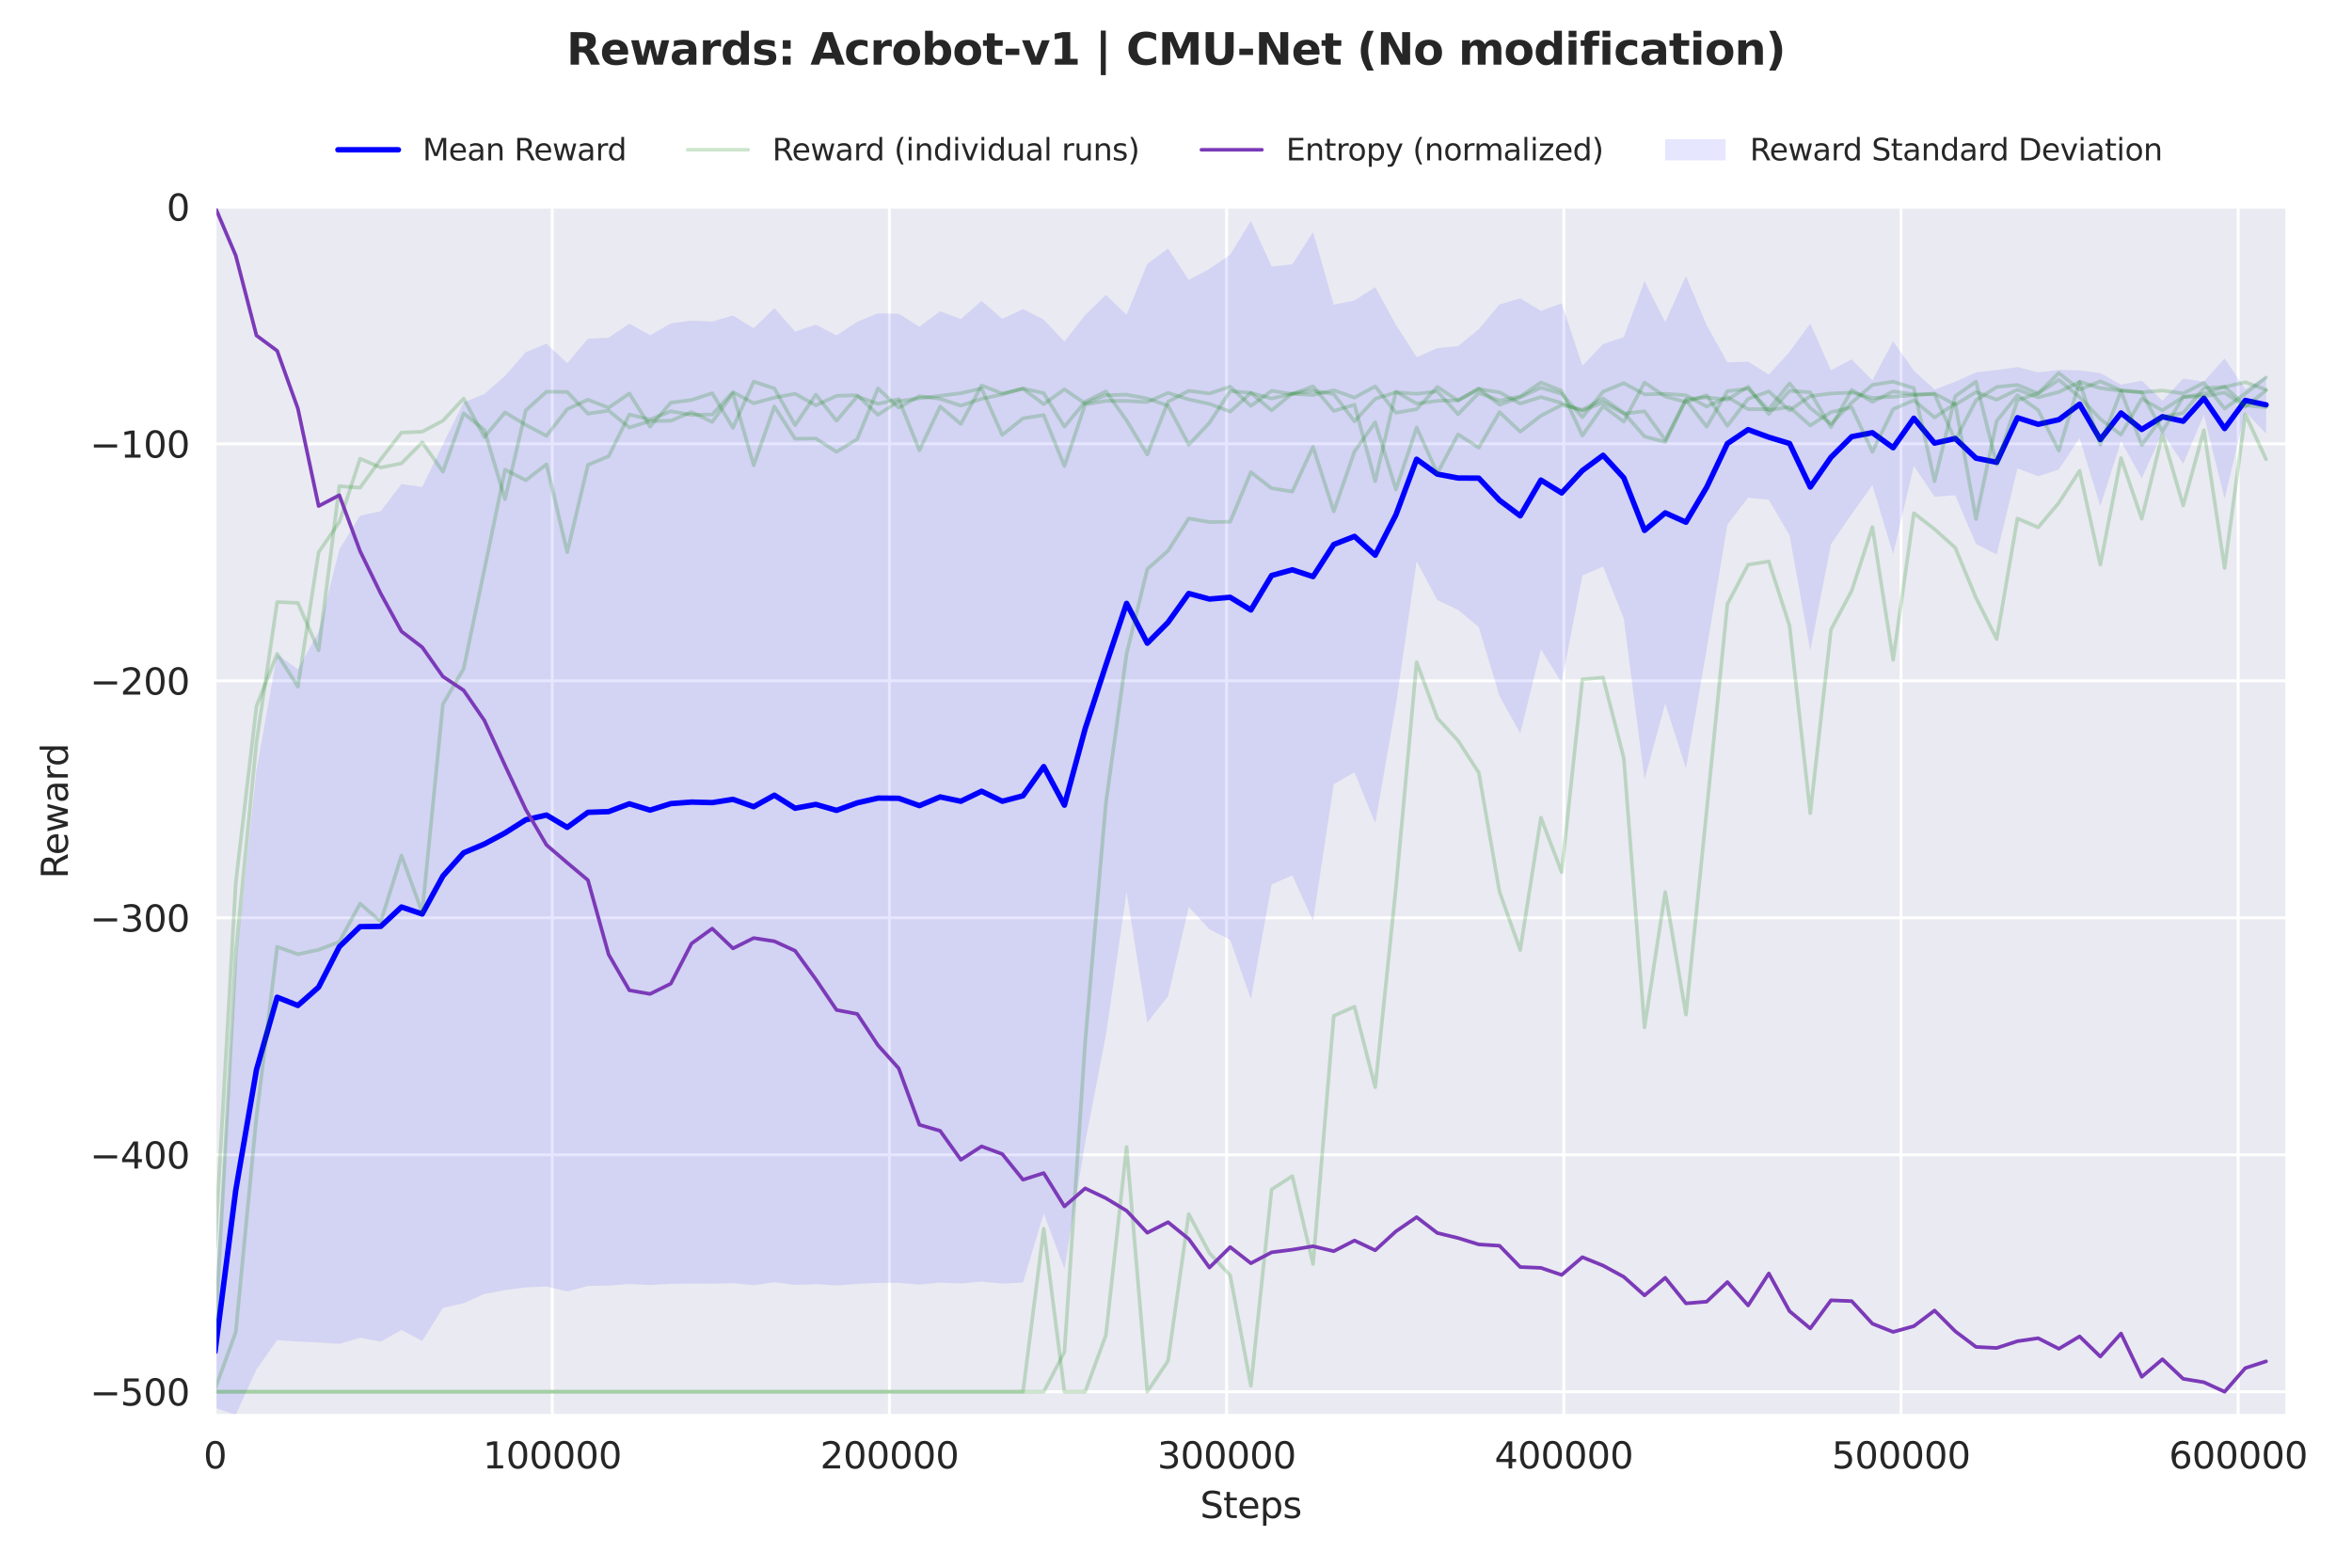 <?xml version="1.0" encoding="utf-8" standalone="no"?>
<!DOCTYPE svg PUBLIC "-//W3C//DTD SVG 1.1//EN"
  "http://www.w3.org/Graphics/SVG/1.1/DTD/svg11.dtd">
<svg xmlns:xlink="http://www.w3.org/1999/xlink" width="648pt" height="432pt" viewBox="0 0 648 432" xmlns="http://www.w3.org/2000/svg" version="1.1">
 <defs>
  <style type="text/css">*{stroke-linejoin: round; stroke-linecap: butt}</style>
 </defs>
 <g id="figure_1">
  <g id="patch_1">
   <path d="M 0 432 
L 648 432 
L 648 0 
L 0 0 
z
" style="fill: #ffffff"/>
  </g>
  <g id="axes_1">
   <g id="patch_2">
    <path d="M 59.24 390.04 
L 630.028 390.04 
L 630.028 57.006 
L 59.24 57.006 
z
" style="fill: #eaeaf2"/>
   </g>
   <g id="matplotlib.axis_1">
    <g id="xtick_1">
     <g id="line2d_1">
      <path d="M 59.243 390.04 
L 59.243 57.006 
" clip-path="url(#p7b8ac26104)" style="fill: none; stroke: #ffffff; stroke-width: 0.8; stroke-linecap: round"/>
     </g>
     <g id="text_1">
      <!-- 0 -->
      <g style="fill: #262626" transform="translate(56.062 404.638) scale(0.1 -0.1)">
       <defs>
        <path id="DejaVuSans-30" d="M 2034 4250 
Q 1547 4250 1301 3770 
Q 1056 3291 1056 2328 
Q 1056 1369 1301 889 
Q 1547 409 2034 409 
Q 2525 409 2770 889 
Q 3016 1369 3016 2328 
Q 3016 3291 2770 3770 
Q 2525 4250 2034 4250 
z
M 2034 4750 
Q 2819 4750 3233 4129 
Q 3647 3509 3647 2328 
Q 3647 1150 3233 529 
Q 2819 -91 2034 -91 
Q 1250 -91 836 529 
Q 422 1150 422 2328 
Q 422 3509 836 4129 
Q 1250 4750 2034 4750 
z
" transform="scale(0.016)"/>
       </defs>
       <use xlink:href="#DejaVuSans-30"/>
      </g>
     </g>
    </g>
    <g id="xtick_2">
     <g id="line2d_2">
      <path d="M 152.144 390.04 
L 152.144 57.006 
" clip-path="url(#p7b8ac26104)" style="fill: none; stroke: #ffffff; stroke-width: 0.8; stroke-linecap: round"/>
     </g>
     <g id="text_2">
      <!-- 100000 -->
      <g style="fill: #262626" transform="translate(133.056 404.638) scale(0.1 -0.1)">
       <defs>
        <path id="DejaVuSans-31" d="M 794 531 
L 1825 531 
L 1825 4091 
L 703 3866 
L 703 4441 
L 1819 4666 
L 2450 4666 
L 2450 531 
L 3481 531 
L 3481 0 
L 794 0 
L 794 531 
z
" transform="scale(0.016)"/>
       </defs>
       <use xlink:href="#DejaVuSans-31"/>
       <use xlink:href="#DejaVuSans-30" transform="translate(63.623 0)"/>
       <use xlink:href="#DejaVuSans-30" transform="translate(127.246 0)"/>
       <use xlink:href="#DejaVuSans-30" transform="translate(190.869 0)"/>
       <use xlink:href="#DejaVuSans-30" transform="translate(254.492 0)"/>
       <use xlink:href="#DejaVuSans-30" transform="translate(318.115 0)"/>
      </g>
     </g>
    </g>
    <g id="xtick_3">
     <g id="line2d_3">
      <path d="M 245.044 390.04 
L 245.044 57.006 
" clip-path="url(#p7b8ac26104)" style="fill: none; stroke: #ffffff; stroke-width: 0.8; stroke-linecap: round"/>
     </g>
     <g id="text_3">
      <!-- 200000 -->
      <g style="fill: #262626" transform="translate(225.957 404.638) scale(0.1 -0.1)">
       <defs>
        <path id="DejaVuSans-32" d="M 1228 531 
L 3431 531 
L 3431 0 
L 469 0 
L 469 531 
Q 828 903 1448 1529 
Q 2069 2156 2228 2338 
Q 2531 2678 2651 2914 
Q 2772 3150 2772 3378 
Q 2772 3750 2511 3984 
Q 2250 4219 1831 4219 
Q 1534 4219 1204 4116 
Q 875 4013 500 3803 
L 500 4441 
Q 881 4594 1212 4672 
Q 1544 4750 1819 4750 
Q 2544 4750 2975 4387 
Q 3406 4025 3406 3419 
Q 3406 3131 3298 2873 
Q 3191 2616 2906 2266 
Q 2828 2175 2409 1742 
Q 1991 1309 1228 531 
z
" transform="scale(0.016)"/>
       </defs>
       <use xlink:href="#DejaVuSans-32"/>
       <use xlink:href="#DejaVuSans-30" transform="translate(63.623 0)"/>
       <use xlink:href="#DejaVuSans-30" transform="translate(127.246 0)"/>
       <use xlink:href="#DejaVuSans-30" transform="translate(190.869 0)"/>
       <use xlink:href="#DejaVuSans-30" transform="translate(254.492 0)"/>
       <use xlink:href="#DejaVuSans-30" transform="translate(318.115 0)"/>
      </g>
     </g>
    </g>
    <g id="xtick_4">
     <g id="line2d_4">
      <path d="M 337.945 390.04 
L 337.945 57.006 
" clip-path="url(#p7b8ac26104)" style="fill: none; stroke: #ffffff; stroke-width: 0.8; stroke-linecap: round"/>
     </g>
     <g id="text_4">
      <!-- 300000 -->
      <g style="fill: #262626" transform="translate(318.857 404.638) scale(0.1 -0.1)">
       <defs>
        <path id="DejaVuSans-33" d="M 2597 2516 
Q 3050 2419 3304 2112 
Q 3559 1806 3559 1356 
Q 3559 666 3084 287 
Q 2609 -91 1734 -91 
Q 1441 -91 1130 -33 
Q 819 25 488 141 
L 488 750 
Q 750 597 1062 519 
Q 1375 441 1716 441 
Q 2309 441 2620 675 
Q 2931 909 2931 1356 
Q 2931 1769 2642 2001 
Q 2353 2234 1838 2234 
L 1294 2234 
L 1294 2753 
L 1863 2753 
Q 2328 2753 2575 2939 
Q 2822 3125 2822 3475 
Q 2822 3834 2567 4026 
Q 2313 4219 1838 4219 
Q 1578 4219 1281 4162 
Q 984 4106 628 3988 
L 628 4550 
Q 988 4650 1302 4700 
Q 1616 4750 1894 4750 
Q 2613 4750 3031 4423 
Q 3450 4097 3450 3541 
Q 3450 3153 3228 2886 
Q 3006 2619 2597 2516 
z
" transform="scale(0.016)"/>
       </defs>
       <use xlink:href="#DejaVuSans-33"/>
       <use xlink:href="#DejaVuSans-30" transform="translate(63.623 0)"/>
       <use xlink:href="#DejaVuSans-30" transform="translate(127.246 0)"/>
       <use xlink:href="#DejaVuSans-30" transform="translate(190.869 0)"/>
       <use xlink:href="#DejaVuSans-30" transform="translate(254.492 0)"/>
       <use xlink:href="#DejaVuSans-30" transform="translate(318.115 0)"/>
      </g>
     </g>
    </g>
    <g id="xtick_5">
     <g id="line2d_5">
      <path d="M 430.846 390.04 
L 430.846 57.006 
" clip-path="url(#p7b8ac26104)" style="fill: none; stroke: #ffffff; stroke-width: 0.8; stroke-linecap: round"/>
     </g>
     <g id="text_5">
      <!-- 400000 -->
      <g style="fill: #262626" transform="translate(411.758 404.638) scale(0.1 -0.1)">
       <defs>
        <path id="DejaVuSans-34" d="M 2419 4116 
L 825 1625 
L 2419 1625 
L 2419 4116 
z
M 2253 4666 
L 3047 4666 
L 3047 1625 
L 3713 1625 
L 3713 1100 
L 3047 1100 
L 3047 0 
L 2419 0 
L 2419 1100 
L 313 1100 
L 313 1709 
L 2253 4666 
z
" transform="scale(0.016)"/>
       </defs>
       <use xlink:href="#DejaVuSans-34"/>
       <use xlink:href="#DejaVuSans-30" transform="translate(63.623 0)"/>
       <use xlink:href="#DejaVuSans-30" transform="translate(127.246 0)"/>
       <use xlink:href="#DejaVuSans-30" transform="translate(190.869 0)"/>
       <use xlink:href="#DejaVuSans-30" transform="translate(254.492 0)"/>
       <use xlink:href="#DejaVuSans-30" transform="translate(318.115 0)"/>
      </g>
     </g>
    </g>
    <g id="xtick_6">
     <g id="line2d_6">
      <path d="M 523.746 390.04 
L 523.746 57.006 
" clip-path="url(#p7b8ac26104)" style="fill: none; stroke: #ffffff; stroke-width: 0.8; stroke-linecap: round"/>
     </g>
     <g id="text_6">
      <!-- 500000 -->
      <g style="fill: #262626" transform="translate(504.659 404.638) scale(0.1 -0.1)">
       <defs>
        <path id="DejaVuSans-35" d="M 691 4666 
L 3169 4666 
L 3169 4134 
L 1269 4134 
L 1269 2991 
Q 1406 3038 1543 3061 
Q 1681 3084 1819 3084 
Q 2600 3084 3056 2656 
Q 3513 2228 3513 1497 
Q 3513 744 3044 326 
Q 2575 -91 1722 -91 
Q 1428 -91 1123 -41 
Q 819 9 494 109 
L 494 744 
Q 775 591 1075 516 
Q 1375 441 1709 441 
Q 2250 441 2565 725 
Q 2881 1009 2881 1497 
Q 2881 1984 2565 2268 
Q 2250 2553 1709 2553 
Q 1456 2553 1204 2497 
Q 953 2441 691 2322 
L 691 4666 
z
" transform="scale(0.016)"/>
       </defs>
       <use xlink:href="#DejaVuSans-35"/>
       <use xlink:href="#DejaVuSans-30" transform="translate(63.623 0)"/>
       <use xlink:href="#DejaVuSans-30" transform="translate(127.246 0)"/>
       <use xlink:href="#DejaVuSans-30" transform="translate(190.869 0)"/>
       <use xlink:href="#DejaVuSans-30" transform="translate(254.492 0)"/>
       <use xlink:href="#DejaVuSans-30" transform="translate(318.115 0)"/>
      </g>
     </g>
    </g>
    <g id="xtick_7">
     <g id="line2d_7">
      <path d="M 616.647 390.04 
L 616.647 57.006 
" clip-path="url(#p7b8ac26104)" style="fill: none; stroke: #ffffff; stroke-width: 0.8; stroke-linecap: round"/>
     </g>
     <g id="text_7">
      <!-- 600000 -->
      <g style="fill: #262626" transform="translate(597.56 404.638) scale(0.1 -0.1)">
       <defs>
        <path id="DejaVuSans-36" d="M 2113 2584 
Q 1688 2584 1439 2293 
Q 1191 2003 1191 1497 
Q 1191 994 1439 701 
Q 1688 409 2113 409 
Q 2538 409 2786 701 
Q 3034 994 3034 1497 
Q 3034 2003 2786 2293 
Q 2538 2584 2113 2584 
z
M 3366 4563 
L 3366 3988 
Q 3128 4100 2886 4159 
Q 2644 4219 2406 4219 
Q 1781 4219 1451 3797 
Q 1122 3375 1075 2522 
Q 1259 2794 1537 2939 
Q 1816 3084 2150 3084 
Q 2853 3084 3261 2657 
Q 3669 2231 3669 1497 
Q 3669 778 3244 343 
Q 2819 -91 2113 -91 
Q 1303 -91 875 529 
Q 447 1150 447 2328 
Q 447 3434 972 4092 
Q 1497 4750 2381 4750 
Q 2619 4750 2861 4703 
Q 3103 4656 3366 4563 
z
" transform="scale(0.016)"/>
       </defs>
       <use xlink:href="#DejaVuSans-36"/>
       <use xlink:href="#DejaVuSans-30" transform="translate(63.623 0)"/>
       <use xlink:href="#DejaVuSans-30" transform="translate(127.246 0)"/>
       <use xlink:href="#DejaVuSans-30" transform="translate(190.869 0)"/>
       <use xlink:href="#DejaVuSans-30" transform="translate(254.492 0)"/>
       <use xlink:href="#DejaVuSans-30" transform="translate(318.115 0)"/>
      </g>
     </g>
    </g>
    <g id="text_8">
     <!-- Steps -->
     <g style="fill: #262626" transform="translate(330.644 418.317) scale(0.1 -0.1)">
      <defs>
       <path id="DejaVuSans-53" d="M 3425 4513 
L 3425 3897 
Q 3066 4069 2747 4153 
Q 2428 4238 2131 4238 
Q 1616 4238 1336 4038 
Q 1056 3838 1056 3469 
Q 1056 3159 1242 3001 
Q 1428 2844 1947 2747 
L 2328 2669 
Q 3034 2534 3370 2195 
Q 3706 1856 3706 1288 
Q 3706 609 3251 259 
Q 2797 -91 1919 -91 
Q 1588 -91 1214 -16 
Q 841 59 441 206 
L 441 856 
Q 825 641 1194 531 
Q 1563 422 1919 422 
Q 2459 422 2753 634 
Q 3047 847 3047 1241 
Q 3047 1584 2836 1778 
Q 2625 1972 2144 2069 
L 1759 2144 
Q 1053 2284 737 2584 
Q 422 2884 422 3419 
Q 422 4038 858 4394 
Q 1294 4750 2059 4750 
Q 2388 4750 2728 4690 
Q 3069 4631 3425 4513 
z
" transform="scale(0.016)"/>
       <path id="DejaVuSans-74" d="M 1172 4494 
L 1172 3500 
L 2356 3500 
L 2356 3053 
L 1172 3053 
L 1172 1153 
Q 1172 725 1289 603 
Q 1406 481 1766 481 
L 2356 481 
L 2356 0 
L 1766 0 
Q 1100 0 847 248 
Q 594 497 594 1153 
L 594 3053 
L 172 3053 
L 172 3500 
L 594 3500 
L 594 4494 
L 1172 4494 
z
" transform="scale(0.016)"/>
       <path id="DejaVuSans-65" d="M 3597 1894 
L 3597 1613 
L 953 1613 
Q 991 1019 1311 708 
Q 1631 397 2203 397 
Q 2534 397 2845 478 
Q 3156 559 3463 722 
L 3463 178 
Q 3153 47 2828 -22 
Q 2503 -91 2169 -91 
Q 1331 -91 842 396 
Q 353 884 353 1716 
Q 353 2575 817 3079 
Q 1281 3584 2069 3584 
Q 2775 3584 3186 3129 
Q 3597 2675 3597 1894 
z
M 3022 2063 
Q 3016 2534 2758 2815 
Q 2500 3097 2075 3097 
Q 1594 3097 1305 2825 
Q 1016 2553 972 2059 
L 3022 2063 
z
" transform="scale(0.016)"/>
       <path id="DejaVuSans-70" d="M 1159 525 
L 1159 -1331 
L 581 -1331 
L 581 3500 
L 1159 3500 
L 1159 2969 
Q 1341 3281 1617 3432 
Q 1894 3584 2278 3584 
Q 2916 3584 3314 3078 
Q 3713 2572 3713 1747 
Q 3713 922 3314 415 
Q 2916 -91 2278 -91 
Q 1894 -91 1617 61 
Q 1341 213 1159 525 
z
M 3116 1747 
Q 3116 2381 2855 2742 
Q 2594 3103 2138 3103 
Q 1681 3103 1420 2742 
Q 1159 2381 1159 1747 
Q 1159 1113 1420 752 
Q 1681 391 2138 391 
Q 2594 391 2855 752 
Q 3116 1113 3116 1747 
z
" transform="scale(0.016)"/>
       <path id="DejaVuSans-73" d="M 2834 3397 
L 2834 2853 
Q 2591 2978 2328 3040 
Q 2066 3103 1784 3103 
Q 1356 3103 1142 2972 
Q 928 2841 928 2578 
Q 928 2378 1081 2264 
Q 1234 2150 1697 2047 
L 1894 2003 
Q 2506 1872 2764 1633 
Q 3022 1394 3022 966 
Q 3022 478 2636 193 
Q 2250 -91 1575 -91 
Q 1294 -91 989 -36 
Q 684 19 347 128 
L 347 722 
Q 666 556 975 473 
Q 1284 391 1588 391 
Q 1994 391 2212 530 
Q 2431 669 2431 922 
Q 2431 1156 2273 1281 
Q 2116 1406 1581 1522 
L 1381 1569 
Q 847 1681 609 1914 
Q 372 2147 372 2553 
Q 372 3047 722 3315 
Q 1072 3584 1716 3584 
Q 2034 3584 2315 3537 
Q 2597 3491 2834 3397 
z
" transform="scale(0.016)"/>
      </defs>
      <use xlink:href="#DejaVuSans-53"/>
      <use xlink:href="#DejaVuSans-74" transform="translate(63.477 0)"/>
      <use xlink:href="#DejaVuSans-65" transform="translate(102.686 0)"/>
      <use xlink:href="#DejaVuSans-70" transform="translate(164.209 0)"/>
      <use xlink:href="#DejaVuSans-73" transform="translate(227.686 0)"/>
     </g>
    </g>
   </g>
   <g id="matplotlib.axis_2">
    <g id="ytick_1">
     <g id="line2d_8">
      <path d="M 59.24 383.51 
L 630.028 383.51 
" clip-path="url(#p7b8ac26104)" style="fill: none; stroke: #ffffff; stroke-width: 0.8; stroke-linecap: round"/>
     </g>
     <g id="text_9">
      <!-- −500 -->
      <g style="fill: #262626" transform="translate(24.773 387.309) scale(0.1 -0.1)">
       <defs>
        <path id="DejaVuSans-2212" d="M 678 2272 
L 4684 2272 
L 4684 1741 
L 678 1741 
L 678 2272 
z
" transform="scale(0.016)"/>
       </defs>
       <use xlink:href="#DejaVuSans-2212"/>
       <use xlink:href="#DejaVuSans-35" transform="translate(83.789 0)"/>
       <use xlink:href="#DejaVuSans-30" transform="translate(147.412 0)"/>
       <use xlink:href="#DejaVuSans-30" transform="translate(211.035 0)"/>
      </g>
     </g>
    </g>
    <g id="ytick_2">
     <g id="line2d_9">
      <path d="M 59.24 318.209 
L 630.028 318.209 
" clip-path="url(#p7b8ac26104)" style="fill: none; stroke: #ffffff; stroke-width: 0.8; stroke-linecap: round"/>
     </g>
     <g id="text_10">
      <!-- −400 -->
      <g style="fill: #262626" transform="translate(24.773 322.008) scale(0.1 -0.1)">
       <use xlink:href="#DejaVuSans-2212"/>
       <use xlink:href="#DejaVuSans-34" transform="translate(83.789 0)"/>
       <use xlink:href="#DejaVuSans-30" transform="translate(147.412 0)"/>
       <use xlink:href="#DejaVuSans-30" transform="translate(211.035 0)"/>
      </g>
     </g>
    </g>
    <g id="ytick_3">
     <g id="line2d_10">
      <path d="M 59.24 252.908 
L 630.028 252.908 
" clip-path="url(#p7b8ac26104)" style="fill: none; stroke: #ffffff; stroke-width: 0.8; stroke-linecap: round"/>
     </g>
     <g id="text_11">
      <!-- −300 -->
      <g style="fill: #262626" transform="translate(24.773 256.708) scale(0.1 -0.1)">
       <use xlink:href="#DejaVuSans-2212"/>
       <use xlink:href="#DejaVuSans-33" transform="translate(83.789 0)"/>
       <use xlink:href="#DejaVuSans-30" transform="translate(147.412 0)"/>
       <use xlink:href="#DejaVuSans-30" transform="translate(211.035 0)"/>
      </g>
     </g>
    </g>
    <g id="ytick_4">
     <g id="line2d_11">
      <path d="M 59.24 187.608 
L 630.028 187.608 
" clip-path="url(#p7b8ac26104)" style="fill: none; stroke: #ffffff; stroke-width: 0.8; stroke-linecap: round"/>
     </g>
     <g id="text_12">
      <!-- −200 -->
      <g style="fill: #262626" transform="translate(24.773 191.407) scale(0.1 -0.1)">
       <use xlink:href="#DejaVuSans-2212"/>
       <use xlink:href="#DejaVuSans-32" transform="translate(83.789 0)"/>
       <use xlink:href="#DejaVuSans-30" transform="translate(147.412 0)"/>
       <use xlink:href="#DejaVuSans-30" transform="translate(211.035 0)"/>
      </g>
     </g>
    </g>
    <g id="ytick_5">
     <g id="line2d_12">
      <path d="M 59.24 122.307 
L 630.028 122.307 
" clip-path="url(#p7b8ac26104)" style="fill: none; stroke: #ffffff; stroke-width: 0.8; stroke-linecap: round"/>
     </g>
     <g id="text_13">
      <!-- −100 -->
      <g style="fill: #262626" transform="translate(24.773 126.106) scale(0.1 -0.1)">
       <use xlink:href="#DejaVuSans-2212"/>
       <use xlink:href="#DejaVuSans-31" transform="translate(83.789 0)"/>
       <use xlink:href="#DejaVuSans-30" transform="translate(147.412 0)"/>
       <use xlink:href="#DejaVuSans-30" transform="translate(211.035 0)"/>
      </g>
     </g>
    </g>
    <g id="ytick_6">
     <g id="line2d_13">
      <path d="M 59.24 57.006 
L 630.028 57.006 
" clip-path="url(#p7b8ac26104)" style="fill: none; stroke: #ffffff; stroke-width: 0.8; stroke-linecap: round"/>
     </g>
     <g id="text_14">
      <!-- 0 -->
      <g style="fill: #262626" transform="translate(45.877 60.805) scale(0.1 -0.1)">
       <use xlink:href="#DejaVuSans-30"/>
      </g>
     </g>
    </g>
    <g id="text_15">
     <!-- Reward -->
     <g style="fill: #262626" transform="translate(18.693 242.144) rotate(-90) scale(0.1 -0.1)">
      <defs>
       <path id="DejaVuSans-52" d="M 2841 2188 
Q 3044 2119 3236 1894 
Q 3428 1669 3622 1275 
L 4263 0 
L 3584 0 
L 2988 1197 
Q 2756 1666 2539 1819 
Q 2322 1972 1947 1972 
L 1259 1972 
L 1259 0 
L 628 0 
L 628 4666 
L 2053 4666 
Q 2853 4666 3247 4331 
Q 3641 3997 3641 3322 
Q 3641 2881 3436 2590 
Q 3231 2300 2841 2188 
z
M 1259 4147 
L 1259 2491 
L 2053 2491 
Q 2509 2491 2742 2702 
Q 2975 2913 2975 3322 
Q 2975 3731 2742 3939 
Q 2509 4147 2053 4147 
L 1259 4147 
z
" transform="scale(0.016)"/>
       <path id="DejaVuSans-77" d="M 269 3500 
L 844 3500 
L 1563 769 
L 2278 3500 
L 2956 3500 
L 3675 769 
L 4391 3500 
L 4966 3500 
L 4050 0 
L 3372 0 
L 2619 2869 
L 1863 0 
L 1184 0 
L 269 3500 
z
" transform="scale(0.016)"/>
       <path id="DejaVuSans-61" d="M 2194 1759 
Q 1497 1759 1228 1600 
Q 959 1441 959 1056 
Q 959 750 1161 570 
Q 1363 391 1709 391 
Q 2188 391 2477 730 
Q 2766 1069 2766 1631 
L 2766 1759 
L 2194 1759 
z
M 3341 1997 
L 3341 0 
L 2766 0 
L 2766 531 
Q 2569 213 2275 61 
Q 1981 -91 1556 -91 
Q 1019 -91 701 211 
Q 384 513 384 1019 
Q 384 1609 779 1909 
Q 1175 2209 1959 2209 
L 2766 2209 
L 2766 2266 
Q 2766 2663 2505 2880 
Q 2244 3097 1772 3097 
Q 1472 3097 1187 3025 
Q 903 2953 641 2809 
L 641 3341 
Q 956 3463 1253 3523 
Q 1550 3584 1831 3584 
Q 2591 3584 2966 3190 
Q 3341 2797 3341 1997 
z
" transform="scale(0.016)"/>
       <path id="DejaVuSans-72" d="M 2631 2963 
Q 2534 3019 2420 3045 
Q 2306 3072 2169 3072 
Q 1681 3072 1420 2755 
Q 1159 2438 1159 1844 
L 1159 0 
L 581 0 
L 581 3500 
L 1159 3500 
L 1159 2956 
Q 1341 3275 1631 3429 
Q 1922 3584 2338 3584 
Q 2397 3584 2469 3576 
Q 2541 3569 2628 3553 
L 2631 2963 
z
" transform="scale(0.016)"/>
       <path id="DejaVuSans-64" d="M 2906 2969 
L 2906 4863 
L 3481 4863 
L 3481 0 
L 2906 0 
L 2906 525 
Q 2725 213 2448 61 
Q 2172 -91 1784 -91 
Q 1150 -91 751 415 
Q 353 922 353 1747 
Q 353 2572 751 3078 
Q 1150 3584 1784 3584 
Q 2172 3584 2448 3432 
Q 2725 3281 2906 2969 
z
M 947 1747 
Q 947 1113 1208 752 
Q 1469 391 1925 391 
Q 2381 391 2643 752 
Q 2906 1113 2906 1747 
Q 2906 2381 2643 2742 
Q 2381 3103 1925 3103 
Q 1469 3103 1208 2742 
Q 947 2381 947 1747 
z
" transform="scale(0.016)"/>
      </defs>
      <use xlink:href="#DejaVuSans-52"/>
      <use xlink:href="#DejaVuSans-65" transform="translate(64.982 0)"/>
      <use xlink:href="#DejaVuSans-77" transform="translate(126.506 0)"/>
      <use xlink:href="#DejaVuSans-61" transform="translate(208.293 0)"/>
      <use xlink:href="#DejaVuSans-72" transform="translate(269.572 0)"/>
      <use xlink:href="#DejaVuSans-64" transform="translate(308.936 0)"/>
     </g>
    </g>
   </g>
   <g id="FillBetweenPolyCollection_1">
    <path d="M 59.243 357.009 
L 59.243 387.94 
L 64.951 389.882 
L 70.658 377.358 
L 76.366 369.291 
L 82.074 369.674 
L 87.782 369.946 
L 93.49 370.307 
L 99.198 368.63 
L 104.905 369.684 
L 110.613 366.486 
L 116.321 369.521 
L 122.029 360.384 
L 127.737 359.113 
L 133.444 356.576 
L 139.152 355.489 
L 144.86 354.75 
L 150.568 354.506 
L 156.276 355.895 
L 161.984 354.349 
L 167.691 354.262 
L 173.399 353.814 
L 179.107 354.103 
L 184.815 353.781 
L 190.523 353.701 
L 196.23 353.746 
L 201.938 353.602 
L 207.646 354.144 
L 213.354 353.355 
L 219.062 354.067 
L 224.77 353.87 
L 230.477 354.204 
L 236.185 353.804 
L 241.893 353.513 
L 247.601 353.504 
L 253.309 353.982 
L 259.017 353.436 
L 264.724 353.679 
L 270.432 353.151 
L 276.14 353.716 
L 281.848 353.409 
L 287.556 334.407 
L 293.263 349.606 
L 298.971 314.836 
L 304.679 285.335 
L 310.387 245.771 
L 316.095 281.766 
L 321.803 274.535 
L 327.51 249.944 
L 333.218 256.068 
L 338.926 258.991 
L 344.634 275.288 
L 350.342 243.712 
L 356.049 241.199 
L 361.757 253.802 
L 367.465 216.122 
L 373.173 212.803 
L 378.881 226.838 
L 384.589 194.206 
L 390.296 154.672 
L 396.004 165.362 
L 401.712 168.073 
L 407.42 172.8 
L 413.128 191.824 
L 418.835 202.079 
L 424.543 178.913 
L 430.251 188.11 
L 435.959 158.547 
L 441.667 156.112 
L 447.375 170.463 
L 453.082 214.816 
L 458.79 193.873 
L 464.498 211.755 
L 470.206 178.922 
L 475.914 144.587 
L 481.622 137.13 
L 487.329 137.729 
L 493.037 147.468 
L 498.745 179.264 
L 504.453 149.972 
L 510.161 141.636 
L 515.868 133.675 
L 521.576 152.701 
L 527.284 128.374 
L 532.992 136.872 
L 538.7 136.478 
L 544.408 149.902 
L 550.115 152.802 
L 555.823 129.065 
L 561.531 131.223 
L 567.239 129.365 
L 572.947 120.692 
L 578.654 139.469 
L 584.362 121.585 
L 590.07 131.796 
L 595.778 119.193 
L 601.486 127.827 
L 607.194 114.339 
L 612.901 137.427 
L 618.609 113.445 
L 624.317 119.505 
L 624.317 103.625 
L 624.317 103.625 
L 618.609 107.236 
L 612.901 98.763 
L 607.194 105.167 
L 601.486 104.314 
L 595.778 110.467 
L 590.07 104.884 
L 584.362 106.018 
L 578.654 102.794 
L 572.947 102.078 
L 567.239 101.927 
L 561.531 102.616 
L 555.823 101.15 
L 550.115 101.966 
L 544.408 102.613 
L 538.7 105.198 
L 532.992 107.35 
L 527.284 102.135 
L 521.576 94.068 
L 515.868 104.801 
L 510.161 99.028 
L 504.453 102.053 
L 498.745 89.152 
L 493.037 96.95 
L 487.329 103.228 
L 481.622 99.648 
L 475.914 99.864 
L 470.206 89.625 
L 464.498 76.055 
L 458.79 88.779 
L 453.082 77.5 
L 447.375 92.892 
L 441.667 94.803 
L 435.959 100.793 
L 430.251 83.571 
L 424.543 85.683 
L 418.835 82.205 
L 413.128 83.906 
L 407.42 90.718 
L 401.712 95.38 
L 396.004 95.936 
L 390.296 98.431 
L 384.589 89.523 
L 378.881 79.126 
L 373.173 82.81 
L 367.465 83.964 
L 361.757 63.981 
L 356.049 72.829 
L 350.342 73.451 
L 344.634 60.878 
L 338.926 70.188 
L 333.218 74.09 
L 327.51 77.145 
L 321.803 68.487 
L 316.095 72.716 
L 310.387 86.771 
L 304.679 81.261 
L 298.971 86.826 
L 293.263 94.143 
L 287.556 88.086 
L 281.848 85.18 
L 276.14 87.878 
L 270.432 82.925 
L 264.724 87.915 
L 259.017 85.774 
L 253.309 90.028 
L 247.601 86.457 
L 241.893 86.35 
L 236.185 88.671 
L 230.477 92.418 
L 224.77 89.454 
L 219.062 91.38 
L 213.354 84.908 
L 207.646 90.454 
L 201.938 86.946 
L 196.23 88.599 
L 190.523 88.35 
L 184.815 89.119 
L 179.107 92.389 
L 173.399 89.183 
L 167.691 93.045 
L 161.984 93.35 
L 156.276 100.097 
L 150.568 94.695 
L 144.86 97.063 
L 139.152 103.572 
L 133.444 108.591 
L 127.737 110.886 
L 122.029 122.415 
L 116.321 134.207 
L 110.613 133.388 
L 104.905 140.867 
L 99.198 142.085 
L 93.49 151.444 
L 87.782 174.104 
L 82.074 184.465 
L 76.366 180.31 
L 70.658 212.24 
L 64.951 266.127 
L 59.243 357.009 
z
" clip-path="url(#p7b8ac26104)" style="fill: #0000ff; fill-opacity: 0.1"/>
   </g>
   <g id="line2d_14">
    <path d="M 59.243 372.474 
L 64.951 328.004 
L 70.658 294.799 
L 76.366 274.801 
L 82.074 277.07 
L 87.782 272.025 
L 93.49 260.875 
L 99.198 255.357 
L 104.905 255.276 
L 110.613 249.937 
L 116.321 251.864 
L 122.029 241.399 
L 127.737 235 
L 133.444 232.584 
L 139.152 229.531 
L 144.86 225.907 
L 150.568 224.601 
L 156.276 227.996 
L 161.984 223.85 
L 167.691 223.654 
L 173.399 221.499 
L 179.107 223.246 
L 184.815 221.45 
L 190.523 221.025 
L 196.23 221.172 
L 201.938 220.274 
L 207.646 222.299 
L 213.354 219.132 
L 219.062 222.723 
L 224.77 221.662 
L 230.477 223.311 
L 236.185 221.238 
L 241.893 219.932 
L 247.601 219.981 
L 253.309 222.005 
L 259.017 219.605 
L 264.724 220.797 
L 270.432 218.038 
L 276.14 220.797 
L 281.848 219.295 
L 287.556 211.247 
L 293.263 221.874 
L 298.971 200.831 
L 304.679 183.298 
L 310.387 166.271 
L 316.095 177.241 
L 321.803 171.511 
L 327.51 163.544 
L 333.218 165.079 
L 338.926 164.589 
L 344.634 168.083 
L 350.342 158.582 
L 356.049 157.014 
L 361.757 158.892 
L 367.465 150.043 
L 373.173 147.807 
L 378.881 152.982 
L 384.589 141.865 
L 390.296 126.551 
L 396.004 130.649 
L 401.712 131.727 
L 407.42 131.759 
L 413.128 137.865 
L 418.835 142.142 
L 424.543 132.298 
L 430.251 135.841 
L 435.959 129.67 
L 441.667 125.458 
L 447.375 131.678 
L 453.082 146.158 
L 458.79 141.326 
L 464.498 143.905 
L 470.206 134.273 
L 475.914 122.225 
L 481.622 118.389 
L 487.329 120.479 
L 493.037 122.209 
L 498.745 134.208 
L 504.453 126.013 
L 510.161 120.332 
L 515.868 119.238 
L 521.576 123.384 
L 527.284 115.254 
L 532.992 122.111 
L 538.7 120.838 
L 544.408 126.258 
L 550.115 127.384 
L 555.823 115.108 
L 561.531 116.92 
L 567.239 115.646 
L 572.947 111.385 
L 578.654 121.132 
L 584.362 113.802 
L 590.07 118.34 
L 595.778 114.83 
L 601.486 116.071 
L 607.194 109.753 
L 612.901 118.095 
L 618.609 110.341 
L 624.317 111.565 
" clip-path="url(#p7b8ac26104)" style="fill: none; stroke: #0000ff; stroke-width: 1.5; stroke-linecap: round"/>
   </g>
   <g id="line2d_15">
    <path d="M 59.243 383.51 
L 64.951 383.51 
L 70.658 383.51 
L 76.366 383.51 
L 82.074 383.51 
L 87.782 383.51 
L 93.49 383.51 
L 99.198 383.51 
L 104.905 383.51 
L 110.613 383.51 
L 116.321 383.51 
L 122.029 383.51 
L 127.737 383.51 
L 133.444 383.51 
L 139.152 383.51 
L 144.86 383.51 
L 150.568 383.51 
L 156.276 383.51 
L 161.984 383.51 
L 167.691 383.51 
L 173.399 383.51 
L 179.107 383.51 
L 184.815 383.51 
L 190.523 383.51 
L 196.23 383.51 
L 201.938 383.51 
L 207.646 383.51 
L 213.354 383.51 
L 219.062 383.51 
L 224.77 383.51 
L 230.477 383.51 
L 236.185 383.51 
L 241.893 383.51 
L 247.601 383.51 
L 253.309 383.51 
L 259.017 383.51 
L 264.724 383.51 
L 270.432 383.51 
L 276.14 383.51 
L 281.848 383.51 
L 287.556 338.616 
L 293.263 383.51 
L 298.971 383.51 
L 304.679 367.919 
L 310.387 316.087 
L 316.095 383.51 
L 321.803 375.021 
L 327.51 334.534 
L 333.218 345.309 
L 338.926 351.431 
L 344.634 381.877 
L 350.342 327.759 
L 356.049 324.086 
L 361.757 348.329 
L 367.465 279.927 
L 373.173 277.396 
L 378.881 299.598 
L 384.589 244.664 
L 390.296 182.465 
L 396.004 197.893 
L 401.712 204.096 
L 407.42 212.912 
L 413.128 245.725 
L 418.835 261.806 
L 424.543 225.319 
L 430.251 240.338 
L 435.959 187.2 
L 441.667 186.71 
L 447.375 208.912 
L 453.082 283.11 
L 458.79 245.807 
L 464.498 279.6 
L 470.206 223.36 
L 475.914 166.467 
L 481.622 155.61 
L 487.329 154.712 
L 493.037 172.425 
L 498.745 224.094 
L 504.453 173.486 
L 510.161 162.793 
L 515.868 145.244 
L 521.576 181.812 
L 527.284 141.407 
L 532.992 145.815 
L 538.7 150.958 
L 544.408 164.752 
L 550.115 176.098 
L 555.823 142.877 
L 561.531 145.325 
L 567.239 138.551 
L 572.947 129.735 
L 578.654 155.61 
L 584.362 126.225 
L 590.07 142.958 
L 595.778 119.695 
L 601.486 139.285 
L 607.194 118.552 
L 612.901 156.508 
L 618.609 114.144 
L 624.317 126.551 
" clip-path="url(#p7b8ac26104)" style="fill: none; stroke: #008000; stroke-opacity: 0.2; stroke-linecap: round"/>
   </g>
   <g id="line2d_16">
    <path d="M 59.243 343.595 
L 64.951 243.277 
L 70.658 194.628 
L 76.366 180.18 
L 82.074 189.24 
L 87.782 152.182 
L 93.49 143.856 
L 99.198 126.388 
L 104.905 128.837 
L 110.613 127.694 
L 116.321 121.899 
L 122.029 129.98 
L 127.737 113.899 
L 133.444 118.471 
L 139.152 137.571 
L 144.86 113.083 
L 150.568 107.941 
L 156.276 108.022 
L 161.984 113.981 
L 167.691 113.165 
L 173.399 117.818 
L 179.107 116.022 
L 184.815 115.94 
L 190.523 113.573 
L 196.23 116.267 
L 201.938 108.431 
L 207.646 128.184 
L 213.354 112.022 
L 219.062 120.919 
L 224.77 120.838 
L 230.477 124.511 
L 236.185 121.001 
L 241.893 107.043 
L 247.601 112.349 
L 253.309 109.165 
L 259.017 109.9 
L 264.724 111.777 
L 270.432 109.9 
L 276.14 108.675 
L 281.848 107.043 
L 287.556 108.349 
L 293.263 117.573 
L 298.971 110.716 
L 304.679 107.859 
L 310.387 115.858 
L 316.095 125.245 
L 321.803 110.716 
L 327.51 107.696 
L 333.218 108.431 
L 338.926 106.553 
L 344.634 111.859 
L 350.342 107.696 
L 356.049 108.594 
L 361.757 106.472 
L 367.465 113.246 
L 373.173 111.532 
L 378.881 132.592 
L 384.589 107.941 
L 390.296 111.206 
L 396.004 110.471 
L 401.712 110.308 
L 407.42 107.043 
L 413.128 111.532 
L 418.835 109.492 
L 424.543 106.798 
L 430.251 108.512 
L 435.959 114.961 
L 441.667 107.941 
L 447.375 105.574 
L 453.082 108.675 
L 458.79 108.512 
L 464.498 108.92 
L 470.206 112.022 
L 475.914 109.41 
L 481.622 112.757 
L 487.329 112.757 
L 493.037 105.655 
L 498.745 112.43 
L 504.453 116.838 
L 510.161 110.961 
L 515.868 106.063 
L 521.576 105.165 
L 527.284 106.961 
L 532.992 132.592 
L 538.7 109.165 
L 544.408 105.165 
L 550.115 128.021 
L 555.823 110.308 
L 561.531 108.349 
L 567.239 102.798 
L 572.947 107.369 
L 578.654 105.084 
L 584.362 107.533 
L 590.07 108.104 
L 595.778 107.614 
L 601.486 108.431 
L 607.194 105.492 
L 612.901 112.593 
L 618.609 108.431 
L 624.317 104.023 
" clip-path="url(#p7b8ac26104)" style="fill: none; stroke: #008000; stroke-opacity: 0.2; stroke-linecap: round"/>
   </g>
   <g id="line2d_17">
    <path d="M 59.243 383.51 
L 64.951 383.51 
L 70.658 383.51 
L 76.366 383.51 
L 82.074 383.51 
L 87.782 383.51 
L 93.49 383.51 
L 99.198 383.51 
L 104.905 383.51 
L 110.613 383.51 
L 116.321 383.51 
L 122.029 383.51 
L 127.737 383.51 
L 133.444 383.51 
L 139.152 383.51 
L 144.86 383.51 
L 150.568 383.51 
L 156.276 383.51 
L 161.984 383.51 
L 167.691 383.51 
L 173.399 383.51 
L 179.107 383.51 
L 184.815 383.51 
L 190.523 383.51 
L 196.23 383.51 
L 201.938 383.51 
L 207.646 383.51 
L 213.354 383.51 
L 219.062 383.51 
L 224.77 383.51 
L 230.477 383.51 
L 236.185 383.51 
L 241.893 383.51 
L 247.601 383.51 
L 253.309 383.51 
L 259.017 383.51 
L 264.724 383.51 
L 270.432 383.51 
L 276.14 383.51 
L 281.848 383.51 
L 287.556 383.51 
L 293.263 372.572 
L 298.971 287.273 
L 304.679 221.319 
L 310.387 180.18 
L 316.095 156.835 
L 321.803 151.774 
L 327.51 142.877 
L 333.218 143.856 
L 338.926 143.775 
L 344.634 130.143 
L 350.342 134.551 
L 356.049 135.449 
L 361.757 123.123 
L 367.465 140.918 
L 373.173 124.429 
L 378.881 116.348 
L 384.589 134.877 
L 390.296 117.818 
L 396.004 130.388 
L 401.712 119.695 
L 407.42 123.368 
L 413.128 113.573 
L 418.835 118.96 
L 424.543 114.552 
L 430.251 111.614 
L 435.959 112.92 
L 441.667 109.818 
L 447.375 113.736 
L 453.082 120.266 
L 458.79 121.817 
L 464.498 110.226 
L 470.206 117.573 
L 475.914 107.778 
L 481.622 107.125 
L 487.329 113.002 
L 493.037 112.185 
L 498.745 117.246 
L 504.453 113.573 
L 510.161 112.267 
L 515.868 124.511 
L 521.576 112.757 
L 527.284 110.308 
L 532.992 115.042 
L 538.7 111.206 
L 544.408 143.04 
L 550.115 116.022 
L 555.823 108.92 
L 561.531 113.002 
L 567.239 124.184 
L 572.947 105.165 
L 578.654 106.961 
L 584.362 107.696 
L 590.07 108.104 
L 595.778 118.879 
L 601.486 109.41 
L 607.194 109.247 
L 612.901 108.186 
L 618.609 112.104 
L 624.317 107.614 
" clip-path="url(#p7b8ac26104)" style="fill: none; stroke: #008000; stroke-opacity: 0.2; stroke-linecap: round"/>
   </g>
   <g id="line2d_18">
    <path d="M 59.243 382.775 
L 64.951 367.103 
L 70.658 307.761 
L 76.366 260.908 
L 82.074 262.948 
L 87.782 261.724 
L 93.49 259.52 
L 99.198 248.99 
L 104.905 253.97 
L 110.613 235.767 
L 116.321 251.439 
L 122.029 194.056 
L 127.737 184.261 
L 133.444 156.998 
L 139.152 129.408 
L 144.86 132.347 
L 150.568 127.939 
L 156.276 152.182 
L 161.984 128.102 
L 167.691 125.735 
L 173.399 114.226 
L 179.107 115.614 
L 184.815 113.328 
L 190.523 114.308 
L 196.23 114.226 
L 201.938 108.022 
L 207.646 111.124 
L 213.354 109.573 
L 219.062 108.512 
L 224.77 111.696 
L 230.477 109.084 
L 236.185 108.92 
L 241.893 114.308 
L 247.601 110.553 
L 253.309 109.737 
L 259.017 109.084 
L 264.724 108.349 
L 270.432 107.043 
L 276.14 119.858 
L 281.848 115.287 
L 287.556 114.389 
L 293.263 128.429 
L 298.971 111.451 
L 304.679 110.471 
L 310.387 110.471 
L 316.095 110.798 
L 321.803 108.267 
L 327.51 110.063 
L 333.218 111.287 
L 338.926 113.41 
L 344.634 108.267 
L 350.342 113.083 
L 356.049 108.431 
L 361.757 107.696 
L 367.465 108.594 
L 373.173 116.103 
L 378.881 109.9 
L 384.589 108.104 
L 390.296 108.512 
L 396.004 107.859 
L 401.712 114.144 
L 407.42 108.267 
L 413.128 110.39 
L 418.835 109.247 
L 424.543 105.41 
L 430.251 107.696 
L 435.959 120.021 
L 441.667 111.94 
L 447.375 116.185 
L 453.082 105.41 
L 458.79 109.247 
L 464.498 110.798 
L 470.206 108.92 
L 475.914 117.328 
L 481.622 109.9 
L 487.329 107.859 
L 493.037 113.083 
L 498.745 109.165 
L 504.453 108.431 
L 510.161 108.186 
L 515.868 109.655 
L 521.576 109.328 
L 527.284 108.92 
L 532.992 108.431 
L 538.7 111.532 
L 544.408 108.022 
L 550.115 110.145 
L 555.823 107.369 
L 561.531 109.492 
L 567.239 108.022 
L 572.947 105.247 
L 578.654 122.552 
L 584.362 107.778 
L 590.07 122.633 
L 595.778 114.879 
L 601.486 113.818 
L 607.194 106.961 
L 612.901 106.635 
L 618.609 105.329 
L 624.317 107.369 
" clip-path="url(#p7b8ac26104)" style="fill: none; stroke: #008000; stroke-opacity: 0.2; stroke-linecap: round"/>
   </g>
   <g id="line2d_19">
    <path d="M 59.243 368.981 
L 64.951 262.622 
L 70.658 204.586 
L 76.366 165.895 
L 82.074 166.14 
L 87.782 179.2 
L 93.49 133.979 
L 99.198 134.388 
L 104.905 126.551 
L 110.613 119.205 
L 116.321 118.96 
L 122.029 115.94 
L 127.737 109.818 
L 133.444 120.43 
L 139.152 113.655 
L 144.86 117.083 
L 150.568 120.103 
L 156.276 112.757 
L 161.984 110.145 
L 167.691 112.349 
L 173.399 108.431 
L 179.107 117.573 
L 184.815 110.961 
L 190.523 110.226 
L 196.23 108.349 
L 201.938 117.899 
L 207.646 105.165 
L 213.354 107.043 
L 219.062 117.165 
L 224.77 108.757 
L 230.477 115.94 
L 236.185 109.247 
L 241.893 111.287 
L 247.601 109.981 
L 253.309 124.103 
L 259.017 112.022 
L 264.724 116.838 
L 270.432 106.227 
L 276.14 108.431 
L 281.848 107.125 
L 287.556 111.369 
L 293.263 107.288 
L 298.971 111.206 
L 304.679 108.92 
L 310.387 108.757 
L 316.095 109.818 
L 321.803 111.777 
L 327.51 122.552 
L 333.218 116.512 
L 338.926 107.778 
L 344.634 108.267 
L 350.342 109.818 
L 356.049 108.512 
L 361.757 108.839 
L 367.465 107.533 
L 373.173 109.573 
L 378.881 106.472 
L 384.589 113.736 
L 390.296 112.757 
L 396.004 106.635 
L 401.712 110.39 
L 407.42 107.206 
L 413.128 108.104 
L 418.835 111.206 
L 424.543 109.41 
L 430.251 111.043 
L 435.959 113.246 
L 441.667 110.879 
L 447.375 113.981 
L 453.082 113.328 
L 458.79 121.246 
L 464.498 109.981 
L 470.206 109.492 
L 475.914 110.145 
L 481.622 106.553 
L 487.329 114.063 
L 493.037 107.696 
L 498.745 108.104 
L 504.453 117.736 
L 510.161 107.451 
L 515.868 110.716 
L 521.576 107.859 
L 527.284 108.675 
L 532.992 108.675 
L 538.7 121.327 
L 544.408 110.308 
L 550.115 106.635 
L 555.823 106.063 
L 561.531 108.431 
L 567.239 104.676 
L 572.947 109.41 
L 578.654 115.45 
L 584.362 119.777 
L 590.07 109.9 
L 595.778 113.083 
L 601.486 109.41 
L 607.194 108.512 
L 612.901 106.553 
L 618.609 111.696 
L 624.317 112.267 
" clip-path="url(#p7b8ac26104)" style="fill: none; stroke: #008000; stroke-opacity: 0.2; stroke-linecap: round"/>
   </g>
   <g id="line2d_20">
    <path d="M 59.243 57.006 
L 64.951 70.418 
L 70.658 92.447 
L 76.366 96.68 
L 82.074 112.593 
L 87.782 139.447 
L 93.49 136.461 
L 99.198 151.867 
L 104.905 163.581 
L 110.613 173.999 
L 116.321 178.346 
L 122.029 186.435 
L 127.737 190.238 
L 133.444 198.517 
L 139.152 210.966 
L 144.86 223.096 
L 150.568 232.855 
L 156.276 237.746 
L 161.984 242.539 
L 167.691 263.036 
L 173.399 272.894 
L 179.107 273.894 
L 184.815 271.064 
L 190.523 260.01 
L 196.23 255.885 
L 201.938 261.343 
L 207.646 258.496 
L 213.354 259.383 
L 219.062 262.003 
L 224.77 269.87 
L 230.477 278.315 
L 236.185 279.413 
L 241.893 288.042 
L 247.601 294.403 
L 253.309 309.954 
L 259.017 311.623 
L 264.724 319.59 
L 270.432 315.901 
L 276.14 318.017 
L 281.848 325.088 
L 287.556 323.258 
L 293.263 332.451 
L 298.971 327.471 
L 304.679 330.181 
L 310.387 333.642 
L 316.095 339.699 
L 321.803 336.791 
L 327.51 341.415 
L 333.218 349.295 
L 338.926 343.658 
L 344.634 348.107 
L 350.342 345.096 
L 356.049 344.369 
L 361.757 343.426 
L 367.465 344.788 
L 373.173 341.846 
L 378.881 344.54 
L 384.589 339.311 
L 390.296 335.406 
L 396.004 339.772 
L 401.712 341.158 
L 407.42 342.92 
L 413.128 343.277 
L 418.835 349.147 
L 424.543 349.385 
L 430.251 351.318 
L 435.959 346.437 
L 441.667 348.754 
L 447.375 351.856 
L 453.082 356.961 
L 458.79 352.111 
L 464.498 359.169 
L 470.206 358.69 
L 475.914 353.292 
L 481.622 359.741 
L 487.329 350.919 
L 493.037 361.315 
L 498.745 366.066 
L 504.453 358.319 
L 510.161 358.544 
L 515.868 364.764 
L 521.576 367.032 
L 527.284 365.447 
L 532.992 361.14 
L 538.7 366.865 
L 544.408 371.16 
L 550.115 371.455 
L 555.823 369.587 
L 561.531 368.767 
L 567.239 371.678 
L 572.947 368.269 
L 578.654 373.825 
L 584.362 367.469 
L 590.07 379.408 
L 595.778 374.556 
L 601.486 379.956 
L 607.194 380.898 
L 612.901 383.51 
L 618.609 376.997 
L 624.317 375.144 
" clip-path="url(#p7b8ac26104)" style="fill: none; stroke: #7b3ab8; stroke-linecap: round"/>
   </g>
   <g id="patch_3">
    <path d="M 59.24 390.04 
L 59.24 57.006 
" style="fill: none; stroke: #ffffff; stroke-width: 0.8; stroke-linejoin: miter; stroke-linecap: square"/>
   </g>
   <g id="patch_4">
    <path d="M 630.028 390.04 
L 630.028 57.006 
" style="fill: none; stroke: #ffffff; stroke-width: 0.8; stroke-linejoin: miter; stroke-linecap: square"/>
   </g>
   <g id="patch_5">
    <path d="M 59.24 390.04 
L 630.028 390.04 
" style="fill: none; stroke: #ffffff; stroke-width: 0.8; stroke-linejoin: miter; stroke-linecap: square"/>
   </g>
   <g id="patch_6">
    <path d="M 59.24 57.006 
L 630.028 57.006 
" style="fill: none; stroke: #ffffff; stroke-width: 0.8; stroke-linejoin: miter; stroke-linecap: square"/>
   </g>
   <g id="legend_1">
    <g id="line2d_21">
     <path d="M 93.102 41.274 
L 101.432 41.274 
L 109.762 41.274 
" style="fill: none; stroke: #0000ff; stroke-width: 1.5; stroke-linecap: round"/>
    </g>
    <g id="text_16">
     <!-- Mean Reward -->
     <g style="fill: #262626" transform="translate(116.426 44.19) scale(0.083 -0.083)">
      <defs>
       <path id="DejaVuSans-4d" d="M 628 4666 
L 1569 4666 
L 2759 1491 
L 3956 4666 
L 4897 4666 
L 4897 0 
L 4281 0 
L 4281 4097 
L 3078 897 
L 2444 897 
L 1241 4097 
L 1241 0 
L 628 0 
L 628 4666 
z
" transform="scale(0.016)"/>
       <path id="DejaVuSans-6e" d="M 3513 2113 
L 3513 0 
L 2938 0 
L 2938 2094 
Q 2938 2591 2744 2837 
Q 2550 3084 2163 3084 
Q 1697 3084 1428 2787 
Q 1159 2491 1159 1978 
L 1159 0 
L 581 0 
L 581 3500 
L 1159 3500 
L 1159 2956 
Q 1366 3272 1645 3428 
Q 1925 3584 2291 3584 
Q 2894 3584 3203 3211 
Q 3513 2838 3513 2113 
z
" transform="scale(0.016)"/>
       <path id="DejaVuSans-20" transform="scale(0.016)"/>
      </defs>
      <use xlink:href="#DejaVuSans-4d"/>
      <use xlink:href="#DejaVuSans-65" transform="translate(86.279 0)"/>
      <use xlink:href="#DejaVuSans-61" transform="translate(147.803 0)"/>
      <use xlink:href="#DejaVuSans-6e" transform="translate(209.082 0)"/>
      <use xlink:href="#DejaVuSans-20" transform="translate(272.461 0)"/>
      <use xlink:href="#DejaVuSans-52" transform="translate(304.248 0)"/>
      <use xlink:href="#DejaVuSans-65" transform="translate(369.23 0)"/>
      <use xlink:href="#DejaVuSans-77" transform="translate(430.754 0)"/>
      <use xlink:href="#DejaVuSans-61" transform="translate(512.541 0)"/>
      <use xlink:href="#DejaVuSans-72" transform="translate(573.82 0)"/>
      <use xlink:href="#DejaVuSans-64" transform="translate(613.184 0)"/>
     </g>
    </g>
    <g id="line2d_22">
     <path d="M 189.452 41.274 
L 197.782 41.274 
L 206.112 41.274 
" style="fill: none; stroke: #008000; stroke-opacity: 0.2; stroke-linecap: round"/>
    </g>
    <g id="text_17">
     <!-- Reward (individual runs) -->
     <g style="fill: #262626" transform="translate(212.776 44.19) scale(0.083 -0.083)">
      <defs>
       <path id="DejaVuSans-28" d="M 1984 4856 
Q 1566 4138 1362 3434 
Q 1159 2731 1159 2009 
Q 1159 1288 1364 580 
Q 1569 -128 1984 -844 
L 1484 -844 
Q 1016 -109 783 600 
Q 550 1309 550 2009 
Q 550 2706 781 3412 
Q 1013 4119 1484 4856 
L 1984 4856 
z
" transform="scale(0.016)"/>
       <path id="DejaVuSans-69" d="M 603 3500 
L 1178 3500 
L 1178 0 
L 603 0 
L 603 3500 
z
M 603 4863 
L 1178 4863 
L 1178 4134 
L 603 4134 
L 603 4863 
z
" transform="scale(0.016)"/>
       <path id="DejaVuSans-76" d="M 191 3500 
L 800 3500 
L 1894 563 
L 2988 3500 
L 3597 3500 
L 2284 0 
L 1503 0 
L 191 3500 
z
" transform="scale(0.016)"/>
       <path id="DejaVuSans-75" d="M 544 1381 
L 544 3500 
L 1119 3500 
L 1119 1403 
Q 1119 906 1312 657 
Q 1506 409 1894 409 
Q 2359 409 2629 706 
Q 2900 1003 2900 1516 
L 2900 3500 
L 3475 3500 
L 3475 0 
L 2900 0 
L 2900 538 
Q 2691 219 2414 64 
Q 2138 -91 1772 -91 
Q 1169 -91 856 284 
Q 544 659 544 1381 
z
M 1991 3584 
L 1991 3584 
z
" transform="scale(0.016)"/>
       <path id="DejaVuSans-6c" d="M 603 4863 
L 1178 4863 
L 1178 0 
L 603 0 
L 603 4863 
z
" transform="scale(0.016)"/>
       <path id="DejaVuSans-29" d="M 513 4856 
L 1013 4856 
Q 1481 4119 1714 3412 
Q 1947 2706 1947 2009 
Q 1947 1309 1714 600 
Q 1481 -109 1013 -844 
L 513 -844 
Q 928 -128 1133 580 
Q 1338 1288 1338 2009 
Q 1338 2731 1133 3434 
Q 928 4138 513 4856 
z
" transform="scale(0.016)"/>
      </defs>
      <use xlink:href="#DejaVuSans-52"/>
      <use xlink:href="#DejaVuSans-65" transform="translate(64.982 0)"/>
      <use xlink:href="#DejaVuSans-77" transform="translate(126.506 0)"/>
      <use xlink:href="#DejaVuSans-61" transform="translate(208.293 0)"/>
      <use xlink:href="#DejaVuSans-72" transform="translate(269.572 0)"/>
      <use xlink:href="#DejaVuSans-64" transform="translate(308.936 0)"/>
      <use xlink:href="#DejaVuSans-20" transform="translate(372.412 0)"/>
      <use xlink:href="#DejaVuSans-28" transform="translate(404.199 0)"/>
      <use xlink:href="#DejaVuSans-69" transform="translate(443.213 0)"/>
      <use xlink:href="#DejaVuSans-6e" transform="translate(470.996 0)"/>
      <use xlink:href="#DejaVuSans-64" transform="translate(534.375 0)"/>
      <use xlink:href="#DejaVuSans-69" transform="translate(597.852 0)"/>
      <use xlink:href="#DejaVuSans-76" transform="translate(625.635 0)"/>
      <use xlink:href="#DejaVuSans-69" transform="translate(684.814 0)"/>
      <use xlink:href="#DejaVuSans-64" transform="translate(712.598 0)"/>
      <use xlink:href="#DejaVuSans-75" transform="translate(776.074 0)"/>
      <use xlink:href="#DejaVuSans-61" transform="translate(839.453 0)"/>
      <use xlink:href="#DejaVuSans-6c" transform="translate(900.732 0)"/>
      <use xlink:href="#DejaVuSans-20" transform="translate(928.516 0)"/>
      <use xlink:href="#DejaVuSans-72" transform="translate(960.303 0)"/>
      <use xlink:href="#DejaVuSans-75" transform="translate(1001.416 0)"/>
      <use xlink:href="#DejaVuSans-6e" transform="translate(1064.795 0)"/>
      <use xlink:href="#DejaVuSans-73" transform="translate(1128.174 0)"/>
      <use xlink:href="#DejaVuSans-29" transform="translate(1180.273 0)"/>
     </g>
    </g>
    <g id="line2d_23">
     <path d="M 331.003 41.274 
L 339.333 41.274 
L 347.663 41.274 
" style="fill: none; stroke: #7b3ab8; stroke-linecap: round"/>
    </g>
    <g id="text_18">
     <!-- Entropy (normalized) -->
     <g style="fill: #262626" transform="translate(354.327 44.19) scale(0.083 -0.083)">
      <defs>
       <path id="DejaVuSans-45" d="M 628 4666 
L 3578 4666 
L 3578 4134 
L 1259 4134 
L 1259 2753 
L 3481 2753 
L 3481 2222 
L 1259 2222 
L 1259 531 
L 3634 531 
L 3634 0 
L 628 0 
L 628 4666 
z
" transform="scale(0.016)"/>
       <path id="DejaVuSans-6f" d="M 1959 3097 
Q 1497 3097 1228 2736 
Q 959 2375 959 1747 
Q 959 1119 1226 758 
Q 1494 397 1959 397 
Q 2419 397 2687 759 
Q 2956 1122 2956 1747 
Q 2956 2369 2687 2733 
Q 2419 3097 1959 3097 
z
M 1959 3584 
Q 2709 3584 3137 3096 
Q 3566 2609 3566 1747 
Q 3566 888 3137 398 
Q 2709 -91 1959 -91 
Q 1206 -91 779 398 
Q 353 888 353 1747 
Q 353 2609 779 3096 
Q 1206 3584 1959 3584 
z
" transform="scale(0.016)"/>
       <path id="DejaVuSans-79" d="M 2059 -325 
Q 1816 -950 1584 -1140 
Q 1353 -1331 966 -1331 
L 506 -1331 
L 506 -850 
L 844 -850 
Q 1081 -850 1212 -737 
Q 1344 -625 1503 -206 
L 1606 56 
L 191 3500 
L 800 3500 
L 1894 763 
L 2988 3500 
L 3597 3500 
L 2059 -325 
z
" transform="scale(0.016)"/>
       <path id="DejaVuSans-6d" d="M 3328 2828 
Q 3544 3216 3844 3400 
Q 4144 3584 4550 3584 
Q 5097 3584 5394 3201 
Q 5691 2819 5691 2113 
L 5691 0 
L 5113 0 
L 5113 2094 
Q 5113 2597 4934 2840 
Q 4756 3084 4391 3084 
Q 3944 3084 3684 2787 
Q 3425 2491 3425 1978 
L 3425 0 
L 2847 0 
L 2847 2094 
Q 2847 2600 2669 2842 
Q 2491 3084 2119 3084 
Q 1678 3084 1418 2786 
Q 1159 2488 1159 1978 
L 1159 0 
L 581 0 
L 581 3500 
L 1159 3500 
L 1159 2956 
Q 1356 3278 1631 3431 
Q 1906 3584 2284 3584 
Q 2666 3584 2933 3390 
Q 3200 3197 3328 2828 
z
" transform="scale(0.016)"/>
       <path id="DejaVuSans-7a" d="M 353 3500 
L 3084 3500 
L 3084 2975 
L 922 459 
L 3084 459 
L 3084 0 
L 275 0 
L 275 525 
L 2438 3041 
L 353 3041 
L 353 3500 
z
" transform="scale(0.016)"/>
      </defs>
      <use xlink:href="#DejaVuSans-45"/>
      <use xlink:href="#DejaVuSans-6e" transform="translate(63.184 0)"/>
      <use xlink:href="#DejaVuSans-74" transform="translate(126.562 0)"/>
      <use xlink:href="#DejaVuSans-72" transform="translate(165.771 0)"/>
      <use xlink:href="#DejaVuSans-6f" transform="translate(204.635 0)"/>
      <use xlink:href="#DejaVuSans-70" transform="translate(265.816 0)"/>
      <use xlink:href="#DejaVuSans-79" transform="translate(329.293 0)"/>
      <use xlink:href="#DejaVuSans-20" transform="translate(388.473 0)"/>
      <use xlink:href="#DejaVuSans-28" transform="translate(420.26 0)"/>
      <use xlink:href="#DejaVuSans-6e" transform="translate(459.273 0)"/>
      <use xlink:href="#DejaVuSans-6f" transform="translate(522.652 0)"/>
      <use xlink:href="#DejaVuSans-72" transform="translate(583.834 0)"/>
      <use xlink:href="#DejaVuSans-6d" transform="translate(623.197 0)"/>
      <use xlink:href="#DejaVuSans-61" transform="translate(720.609 0)"/>
      <use xlink:href="#DejaVuSans-6c" transform="translate(781.889 0)"/>
      <use xlink:href="#DejaVuSans-69" transform="translate(809.672 0)"/>
      <use xlink:href="#DejaVuSans-7a" transform="translate(837.455 0)"/>
      <use xlink:href="#DejaVuSans-65" transform="translate(889.945 0)"/>
      <use xlink:href="#DejaVuSans-64" transform="translate(951.469 0)"/>
      <use xlink:href="#DejaVuSans-29" transform="translate(1014.945 0)"/>
     </g>
    </g>
    <g id="patch_7">
     <path d="M 458.782 44.19 
L 475.442 44.19 
L 475.442 38.359 
L 458.782 38.359 
z
" style="fill: #0000ff; fill-opacity: 0.1"/>
    </g>
    <g id="text_19">
     <!-- Reward Standard Deviation -->
     <g style="fill: #262626" transform="translate(482.106 44.19) scale(0.083 -0.083)">
      <defs>
       <path id="DejaVuSans-44" d="M 1259 4147 
L 1259 519 
L 2022 519 
Q 2988 519 3436 956 
Q 3884 1394 3884 2338 
Q 3884 3275 3436 3711 
Q 2988 4147 2022 4147 
L 1259 4147 
z
M 628 4666 
L 1925 4666 
Q 3281 4666 3915 4102 
Q 4550 3538 4550 2338 
Q 4550 1131 3912 565 
Q 3275 0 1925 0 
L 628 0 
L 628 4666 
z
" transform="scale(0.016)"/>
      </defs>
      <use xlink:href="#DejaVuSans-52"/>
      <use xlink:href="#DejaVuSans-65" transform="translate(64.982 0)"/>
      <use xlink:href="#DejaVuSans-77" transform="translate(126.506 0)"/>
      <use xlink:href="#DejaVuSans-61" transform="translate(208.293 0)"/>
      <use xlink:href="#DejaVuSans-72" transform="translate(269.572 0)"/>
      <use xlink:href="#DejaVuSans-64" transform="translate(308.936 0)"/>
      <use xlink:href="#DejaVuSans-20" transform="translate(372.412 0)"/>
      <use xlink:href="#DejaVuSans-53" transform="translate(404.199 0)"/>
      <use xlink:href="#DejaVuSans-74" transform="translate(467.676 0)"/>
      <use xlink:href="#DejaVuSans-61" transform="translate(506.885 0)"/>
      <use xlink:href="#DejaVuSans-6e" transform="translate(568.164 0)"/>
      <use xlink:href="#DejaVuSans-64" transform="translate(631.543 0)"/>
      <use xlink:href="#DejaVuSans-61" transform="translate(695.02 0)"/>
      <use xlink:href="#DejaVuSans-72" transform="translate(756.299 0)"/>
      <use xlink:href="#DejaVuSans-64" transform="translate(795.662 0)"/>
      <use xlink:href="#DejaVuSans-20" transform="translate(859.139 0)"/>
      <use xlink:href="#DejaVuSans-44" transform="translate(890.926 0)"/>
      <use xlink:href="#DejaVuSans-65" transform="translate(967.928 0)"/>
      <use xlink:href="#DejaVuSans-76" transform="translate(1029.451 0)"/>
      <use xlink:href="#DejaVuSans-69" transform="translate(1088.631 0)"/>
      <use xlink:href="#DejaVuSans-61" transform="translate(1116.414 0)"/>
      <use xlink:href="#DejaVuSans-74" transform="translate(1177.693 0)"/>
      <use xlink:href="#DejaVuSans-69" transform="translate(1216.902 0)"/>
      <use xlink:href="#DejaVuSans-6f" transform="translate(1244.686 0)"/>
      <use xlink:href="#DejaVuSans-6e" transform="translate(1305.867 0)"/>
     </g>
    </g>
   </g>
  </g>
  <g id="text_20">
   <!-- Rewards: Acrobot-v1 | CMU-Net (No modification) -->
   <g style="fill: #262626" transform="translate(156.077 17.811) scale(0.12 -0.12)">
    <defs>
     <path id="DejaVuSans-Bold-52" d="M 2297 2597 
Q 2675 2597 2839 2737 
Q 3003 2878 3003 3200 
Q 3003 3519 2839 3656 
Q 2675 3794 2297 3794 
L 1791 3794 
L 1791 2597 
L 2297 2597 
z
M 1791 1766 
L 1791 0 
L 588 0 
L 588 4666 
L 2425 4666 
Q 3347 4666 3776 4356 
Q 4206 4047 4206 3378 
Q 4206 2916 3982 2619 
Q 3759 2322 3309 2181 
Q 3556 2125 3751 1926 
Q 3947 1728 4147 1325 
L 4800 0 
L 3519 0 
L 2950 1159 
Q 2778 1509 2601 1637 
Q 2425 1766 2131 1766 
L 1791 1766 
z
" transform="scale(0.016)"/>
     <path id="DejaVuSans-Bold-65" d="M 4031 1759 
L 4031 1441 
L 1416 1441 
Q 1456 1047 1700 850 
Q 1944 653 2381 653 
Q 2734 653 3104 758 
Q 3475 863 3866 1075 
L 3866 213 
Q 3469 63 3072 -14 
Q 2675 -91 2278 -91 
Q 1328 -91 801 392 
Q 275 875 275 1747 
Q 275 2603 792 3093 
Q 1309 3584 2216 3584 
Q 3041 3584 3536 3087 
Q 4031 2591 4031 1759 
z
M 2881 2131 
Q 2881 2450 2695 2645 
Q 2509 2841 2209 2841 
Q 1884 2841 1681 2658 
Q 1478 2475 1428 2131 
L 2881 2131 
z
" transform="scale(0.016)"/>
     <path id="DejaVuSans-Bold-77" d="M 225 3500 
L 1313 3500 
L 1900 1088 
L 2491 3500 
L 3425 3500 
L 4013 1113 
L 4603 3500 
L 5691 3500 
L 4769 0 
L 3547 0 
L 2956 2406 
L 2369 0 
L 1147 0 
L 225 3500 
z
" transform="scale(0.016)"/>
     <path id="DejaVuSans-Bold-61" d="M 2106 1575 
Q 1756 1575 1579 1456 
Q 1403 1338 1403 1106 
Q 1403 894 1545 773 
Q 1688 653 1941 653 
Q 2256 653 2472 879 
Q 2688 1106 2688 1447 
L 2688 1575 
L 2106 1575 
z
M 3816 1997 
L 3816 0 
L 2688 0 
L 2688 519 
Q 2463 200 2181 54 
Q 1900 -91 1497 -91 
Q 953 -91 614 226 
Q 275 544 275 1050 
Q 275 1666 698 1953 
Q 1122 2241 2028 2241 
L 2688 2241 
L 2688 2328 
Q 2688 2594 2478 2717 
Q 2269 2841 1825 2841 
Q 1466 2841 1156 2769 
Q 847 2697 581 2553 
L 581 3406 
Q 941 3494 1303 3539 
Q 1666 3584 2028 3584 
Q 2975 3584 3395 3211 
Q 3816 2838 3816 1997 
z
" transform="scale(0.016)"/>
     <path id="DejaVuSans-Bold-72" d="M 3138 2547 
Q 2991 2616 2845 2648 
Q 2700 2681 2553 2681 
Q 2122 2681 1889 2404 
Q 1656 2128 1656 1613 
L 1656 0 
L 538 0 
L 538 3500 
L 1656 3500 
L 1656 2925 
Q 1872 3269 2151 3426 
Q 2431 3584 2822 3584 
Q 2878 3584 2943 3579 
Q 3009 3575 3134 3559 
L 3138 2547 
z
" transform="scale(0.016)"/>
     <path id="DejaVuSans-Bold-64" d="M 2919 2988 
L 2919 4863 
L 4044 4863 
L 4044 0 
L 2919 0 
L 2919 506 
Q 2688 197 2409 53 
Q 2131 -91 1766 -91 
Q 1119 -91 703 423 
Q 288 938 288 1747 
Q 288 2556 703 3070 
Q 1119 3584 1766 3584 
Q 2128 3584 2408 3439 
Q 2688 3294 2919 2988 
z
M 2181 722 
Q 2541 722 2730 984 
Q 2919 1247 2919 1747 
Q 2919 2247 2730 2509 
Q 2541 2772 2181 2772 
Q 1825 2772 1636 2509 
Q 1447 2247 1447 1747 
Q 1447 1247 1636 984 
Q 1825 722 2181 722 
z
" transform="scale(0.016)"/>
     <path id="DejaVuSans-Bold-73" d="M 3272 3391 
L 3272 2541 
Q 2913 2691 2578 2766 
Q 2244 2841 1947 2841 
Q 1628 2841 1473 2761 
Q 1319 2681 1319 2516 
Q 1319 2381 1436 2309 
Q 1553 2238 1856 2203 
L 2053 2175 
Q 2913 2066 3209 1816 
Q 3506 1566 3506 1031 
Q 3506 472 3093 190 
Q 2681 -91 1863 -91 
Q 1516 -91 1145 -36 
Q 775 19 384 128 
L 384 978 
Q 719 816 1070 734 
Q 1422 653 1784 653 
Q 2113 653 2278 743 
Q 2444 834 2444 1013 
Q 2444 1163 2330 1236 
Q 2216 1309 1875 1350 
L 1678 1375 
Q 931 1469 631 1722 
Q 331 1975 331 2491 
Q 331 3047 712 3315 
Q 1094 3584 1881 3584 
Q 2191 3584 2531 3537 
Q 2872 3491 3272 3391 
z
" transform="scale(0.016)"/>
     <path id="DejaVuSans-Bold-3a" d="M 716 3500 
L 1844 3500 
L 1844 2291 
L 716 2291 
L 716 3500 
z
M 716 1209 
L 1844 1209 
L 1844 0 
L 716 0 
L 716 1209 
z
" transform="scale(0.016)"/>
     <path id="DejaVuSans-Bold-20" transform="scale(0.016)"/>
     <path id="DejaVuSans-Bold-41" d="M 3419 850 
L 1538 850 
L 1241 0 
L 31 0 
L 1759 4666 
L 3194 4666 
L 4922 0 
L 3713 0 
L 3419 850 
z
M 1838 1716 
L 3116 1716 
L 2478 3572 
L 1838 1716 
z
" transform="scale(0.016)"/>
     <path id="DejaVuSans-Bold-63" d="M 3366 3391 
L 3366 2478 
Q 3138 2634 2908 2709 
Q 2678 2784 2431 2784 
Q 1963 2784 1702 2511 
Q 1441 2238 1441 1747 
Q 1441 1256 1702 982 
Q 1963 709 2431 709 
Q 2694 709 2930 787 
Q 3166 866 3366 1019 
L 3366 103 
Q 3103 6 2833 -42 
Q 2563 -91 2291 -91 
Q 1344 -91 809 395 
Q 275 881 275 1747 
Q 275 2613 809 3098 
Q 1344 3584 2291 3584 
Q 2566 3584 2833 3536 
Q 3100 3488 3366 3391 
z
" transform="scale(0.016)"/>
     <path id="DejaVuSans-Bold-6f" d="M 2203 2784 
Q 1831 2784 1636 2517 
Q 1441 2250 1441 1747 
Q 1441 1244 1636 976 
Q 1831 709 2203 709 
Q 2569 709 2762 976 
Q 2956 1244 2956 1747 
Q 2956 2250 2762 2517 
Q 2569 2784 2203 2784 
z
M 2203 3584 
Q 3106 3584 3614 3096 
Q 4122 2609 4122 1747 
Q 4122 884 3614 396 
Q 3106 -91 2203 -91 
Q 1297 -91 786 396 
Q 275 884 275 1747 
Q 275 2609 786 3096 
Q 1297 3584 2203 3584 
z
" transform="scale(0.016)"/>
     <path id="DejaVuSans-Bold-62" d="M 2400 722 
Q 2759 722 2948 984 
Q 3138 1247 3138 1747 
Q 3138 2247 2948 2509 
Q 2759 2772 2400 2772 
Q 2041 2772 1848 2508 
Q 1656 2244 1656 1747 
Q 1656 1250 1848 986 
Q 2041 722 2400 722 
z
M 1656 2988 
Q 1888 3294 2169 3439 
Q 2450 3584 2816 3584 
Q 3463 3584 3878 3070 
Q 4294 2556 4294 1747 
Q 4294 938 3878 423 
Q 3463 -91 2816 -91 
Q 2450 -91 2169 54 
Q 1888 200 1656 506 
L 1656 0 
L 538 0 
L 538 4863 
L 1656 4863 
L 1656 2988 
z
" transform="scale(0.016)"/>
     <path id="DejaVuSans-Bold-74" d="M 1759 4494 
L 1759 3500 
L 2913 3500 
L 2913 2700 
L 1759 2700 
L 1759 1216 
Q 1759 972 1856 886 
Q 1953 800 2241 800 
L 2816 800 
L 2816 0 
L 1856 0 
Q 1194 0 917 276 
Q 641 553 641 1216 
L 641 2700 
L 84 2700 
L 84 3500 
L 641 3500 
L 641 4494 
L 1759 4494 
z
" transform="scale(0.016)"/>
     <path id="DejaVuSans-Bold-2d" d="M 347 2297 
L 2309 2297 
L 2309 1388 
L 347 1388 
L 347 2297 
z
" transform="scale(0.016)"/>
     <path id="DejaVuSans-Bold-76" d="M 97 3500 
L 1216 3500 
L 2088 1081 
L 2956 3500 
L 4078 3500 
L 2700 0 
L 1472 0 
L 97 3500 
z
" transform="scale(0.016)"/>
     <path id="DejaVuSans-Bold-31" d="M 750 831 
L 1813 831 
L 1813 3847 
L 722 3622 
L 722 4441 
L 1806 4666 
L 2950 4666 
L 2950 831 
L 4013 831 
L 4013 0 
L 750 0 
L 750 831 
z
" transform="scale(0.016)"/>
     <path id="DejaVuSans-Bold-7c" d="M 1522 4891 
L 1522 -1509 
L 813 -1509 
L 813 4891 
L 1522 4891 
z
" transform="scale(0.016)"/>
     <path id="DejaVuSans-Bold-43" d="M 4288 256 
Q 3956 84 3597 -3 
Q 3238 -91 2847 -91 
Q 1681 -91 1000 561 
Q 319 1213 319 2328 
Q 319 3447 1000 4098 
Q 1681 4750 2847 4750 
Q 3238 4750 3597 4662 
Q 3956 4575 4288 4403 
L 4288 3438 
Q 3953 3666 3628 3772 
Q 3303 3878 2944 3878 
Q 2300 3878 1931 3465 
Q 1563 3053 1563 2328 
Q 1563 1606 1931 1193 
Q 2300 781 2944 781 
Q 3303 781 3628 887 
Q 3953 994 4288 1222 
L 4288 256 
z
" transform="scale(0.016)"/>
     <path id="DejaVuSans-Bold-4d" d="M 588 4666 
L 2119 4666 
L 3181 2169 
L 4250 4666 
L 5778 4666 
L 5778 0 
L 4641 0 
L 4641 3413 
L 3566 897 
L 2803 897 
L 1728 3413 
L 1728 0 
L 588 0 
L 588 4666 
z
" transform="scale(0.016)"/>
     <path id="DejaVuSans-Bold-55" d="M 588 4666 
L 1791 4666 
L 1791 1869 
Q 1791 1291 1980 1042 
Q 2169 794 2597 794 
Q 3028 794 3217 1042 
Q 3406 1291 3406 1869 
L 3406 4666 
L 4609 4666 
L 4609 1869 
Q 4609 878 4112 393 
Q 3616 -91 2597 -91 
Q 1581 -91 1084 393 
Q 588 878 588 1869 
L 588 4666 
z
" transform="scale(0.016)"/>
     <path id="DejaVuSans-Bold-4e" d="M 588 4666 
L 1931 4666 
L 3628 1466 
L 3628 4666 
L 4769 4666 
L 4769 0 
L 3425 0 
L 1728 3200 
L 1728 0 
L 588 0 
L 588 4666 
z
" transform="scale(0.016)"/>
     <path id="DejaVuSans-Bold-28" d="M 2413 -844 
L 1484 -844 
Q 1006 -72 778 623 
Q 550 1319 550 2003 
Q 550 2688 779 3389 
Q 1009 4091 1484 4856 
L 2413 4856 
Q 2013 4116 1813 3408 
Q 1613 2700 1613 2009 
Q 1613 1319 1811 609 
Q 2009 -100 2413 -844 
z
" transform="scale(0.016)"/>
     <path id="DejaVuSans-Bold-6d" d="M 3781 2919 
Q 3994 3244 4286 3414 
Q 4578 3584 4928 3584 
Q 5531 3584 5847 3212 
Q 6163 2841 6163 2131 
L 6163 0 
L 5038 0 
L 5038 1825 
Q 5041 1866 5042 1909 
Q 5044 1953 5044 2034 
Q 5044 2406 4934 2573 
Q 4825 2741 4581 2741 
Q 4263 2741 4089 2478 
Q 3916 2216 3909 1719 
L 3909 0 
L 2784 0 
L 2784 1825 
Q 2784 2406 2684 2573 
Q 2584 2741 2328 2741 
Q 2006 2741 1831 2477 
Q 1656 2213 1656 1722 
L 1656 0 
L 531 0 
L 531 3500 
L 1656 3500 
L 1656 2988 
Q 1863 3284 2130 3434 
Q 2397 3584 2719 3584 
Q 3081 3584 3359 3409 
Q 3638 3234 3781 2919 
z
" transform="scale(0.016)"/>
     <path id="DejaVuSans-Bold-69" d="M 538 3500 
L 1656 3500 
L 1656 0 
L 538 0 
L 538 3500 
z
M 538 4863 
L 1656 4863 
L 1656 3950 
L 538 3950 
L 538 4863 
z
" transform="scale(0.016)"/>
     <path id="DejaVuSans-Bold-66" d="M 2841 4863 
L 2841 4128 
L 2222 4128 
Q 1984 4128 1890 4042 
Q 1797 3956 1797 3744 
L 1797 3500 
L 2753 3500 
L 2753 2700 
L 1797 2700 
L 1797 0 
L 678 0 
L 678 2700 
L 122 2700 
L 122 3500 
L 678 3500 
L 678 3744 
Q 678 4316 997 4589 
Q 1316 4863 1984 4863 
L 2841 4863 
z
" transform="scale(0.016)"/>
     <path id="DejaVuSans-Bold-6e" d="M 4056 2131 
L 4056 0 
L 2931 0 
L 2931 347 
L 2931 1631 
Q 2931 2084 2911 2256 
Q 2891 2428 2841 2509 
Q 2775 2619 2662 2680 
Q 2550 2741 2406 2741 
Q 2056 2741 1856 2470 
Q 1656 2200 1656 1722 
L 1656 0 
L 538 0 
L 538 3500 
L 1656 3500 
L 1656 2988 
Q 1909 3294 2193 3439 
Q 2478 3584 2822 3584 
Q 3428 3584 3742 3212 
Q 4056 2841 4056 2131 
z
" transform="scale(0.016)"/>
     <path id="DejaVuSans-Bold-29" d="M 513 -844 
Q 913 -100 1113 609 
Q 1313 1319 1313 2009 
Q 1313 2700 1113 3408 
Q 913 4116 513 4856 
L 1441 4856 
Q 1916 4091 2145 3389 
Q 2375 2688 2375 2003 
Q 2375 1319 2147 623 
Q 1919 -72 1441 -844 
L 513 -844 
z
" transform="scale(0.016)"/>
    </defs>
    <use xlink:href="#DejaVuSans-Bold-52"/>
    <use xlink:href="#DejaVuSans-Bold-65" transform="translate(77.002 0)"/>
    <use xlink:href="#DejaVuSans-Bold-77" transform="translate(144.824 0)"/>
    <use xlink:href="#DejaVuSans-Bold-61" transform="translate(237.207 0)"/>
    <use xlink:href="#DejaVuSans-Bold-72" transform="translate(304.688 0)"/>
    <use xlink:href="#DejaVuSans-Bold-64" transform="translate(354.004 0)"/>
    <use xlink:href="#DejaVuSans-Bold-73" transform="translate(425.586 0)"/>
    <use xlink:href="#DejaVuSans-Bold-3a" transform="translate(485.107 0)"/>
    <use xlink:href="#DejaVuSans-Bold-20" transform="translate(525.098 0)"/>
    <use xlink:href="#DejaVuSans-Bold-41" transform="translate(559.912 0)"/>
    <use xlink:href="#DejaVuSans-Bold-63" transform="translate(637.305 0)"/>
    <use xlink:href="#DejaVuSans-Bold-72" transform="translate(696.582 0)"/>
    <use xlink:href="#DejaVuSans-Bold-6f" transform="translate(745.898 0)"/>
    <use xlink:href="#DejaVuSans-Bold-62" transform="translate(814.6 0)"/>
    <use xlink:href="#DejaVuSans-Bold-6f" transform="translate(886.182 0)"/>
    <use xlink:href="#DejaVuSans-Bold-74" transform="translate(954.883 0)"/>
    <use xlink:href="#DejaVuSans-Bold-2d" transform="translate(1002.686 0)"/>
    <use xlink:href="#DejaVuSans-Bold-76" transform="translate(1044.189 0)"/>
    <use xlink:href="#DejaVuSans-Bold-31" transform="translate(1109.375 0)"/>
    <use xlink:href="#DejaVuSans-Bold-20" transform="translate(1178.955 0)"/>
    <use xlink:href="#DejaVuSans-Bold-7c" transform="translate(1213.77 0)"/>
    <use xlink:href="#DejaVuSans-Bold-20" transform="translate(1250.293 0)"/>
    <use xlink:href="#DejaVuSans-Bold-43" transform="translate(1285.107 0)"/>
    <use xlink:href="#DejaVuSans-Bold-4d" transform="translate(1358.496 0)"/>
    <use xlink:href="#DejaVuSans-Bold-55" transform="translate(1458.008 0)"/>
    <use xlink:href="#DejaVuSans-Bold-2d" transform="translate(1539.209 0)"/>
    <use xlink:href="#DejaVuSans-Bold-4e" transform="translate(1580.713 0)"/>
    <use xlink:href="#DejaVuSans-Bold-65" transform="translate(1664.404 0)"/>
    <use xlink:href="#DejaVuSans-Bold-74" transform="translate(1732.227 0)"/>
    <use xlink:href="#DejaVuSans-Bold-20" transform="translate(1780.029 0)"/>
    <use xlink:href="#DejaVuSans-Bold-28" transform="translate(1814.844 0)"/>
    <use xlink:href="#DejaVuSans-Bold-4e" transform="translate(1860.547 0)"/>
    <use xlink:href="#DejaVuSans-Bold-6f" transform="translate(1944.238 0)"/>
    <use xlink:href="#DejaVuSans-Bold-20" transform="translate(2012.939 0)"/>
    <use xlink:href="#DejaVuSans-Bold-6d" transform="translate(2047.754 0)"/>
    <use xlink:href="#DejaVuSans-Bold-6f" transform="translate(2151.953 0)"/>
    <use xlink:href="#DejaVuSans-Bold-64" transform="translate(2220.654 0)"/>
    <use xlink:href="#DejaVuSans-Bold-69" transform="translate(2292.236 0)"/>
    <use xlink:href="#DejaVuSans-Bold-66" transform="translate(2326.514 0)"/>
    <use xlink:href="#DejaVuSans-Bold-69" transform="translate(2370.02 0)"/>
    <use xlink:href="#DejaVuSans-Bold-63" transform="translate(2404.297 0)"/>
    <use xlink:href="#DejaVuSans-Bold-61" transform="translate(2463.574 0)"/>
    <use xlink:href="#DejaVuSans-Bold-74" transform="translate(2531.055 0)"/>
    <use xlink:href="#DejaVuSans-Bold-69" transform="translate(2578.857 0)"/>
    <use xlink:href="#DejaVuSans-Bold-6f" transform="translate(2613.135 0)"/>
    <use xlink:href="#DejaVuSans-Bold-6e" transform="translate(2681.836 0)"/>
    <use xlink:href="#DejaVuSans-Bold-29" transform="translate(2753.027 0)"/>
   </g>
  </g>
 </g>
 <defs>
  <clipPath id="p7b8ac26104">
   <rect x="59.24" y="57.006" width="570.788" height="333.034"/>
  </clipPath>
 </defs>
</svg>
